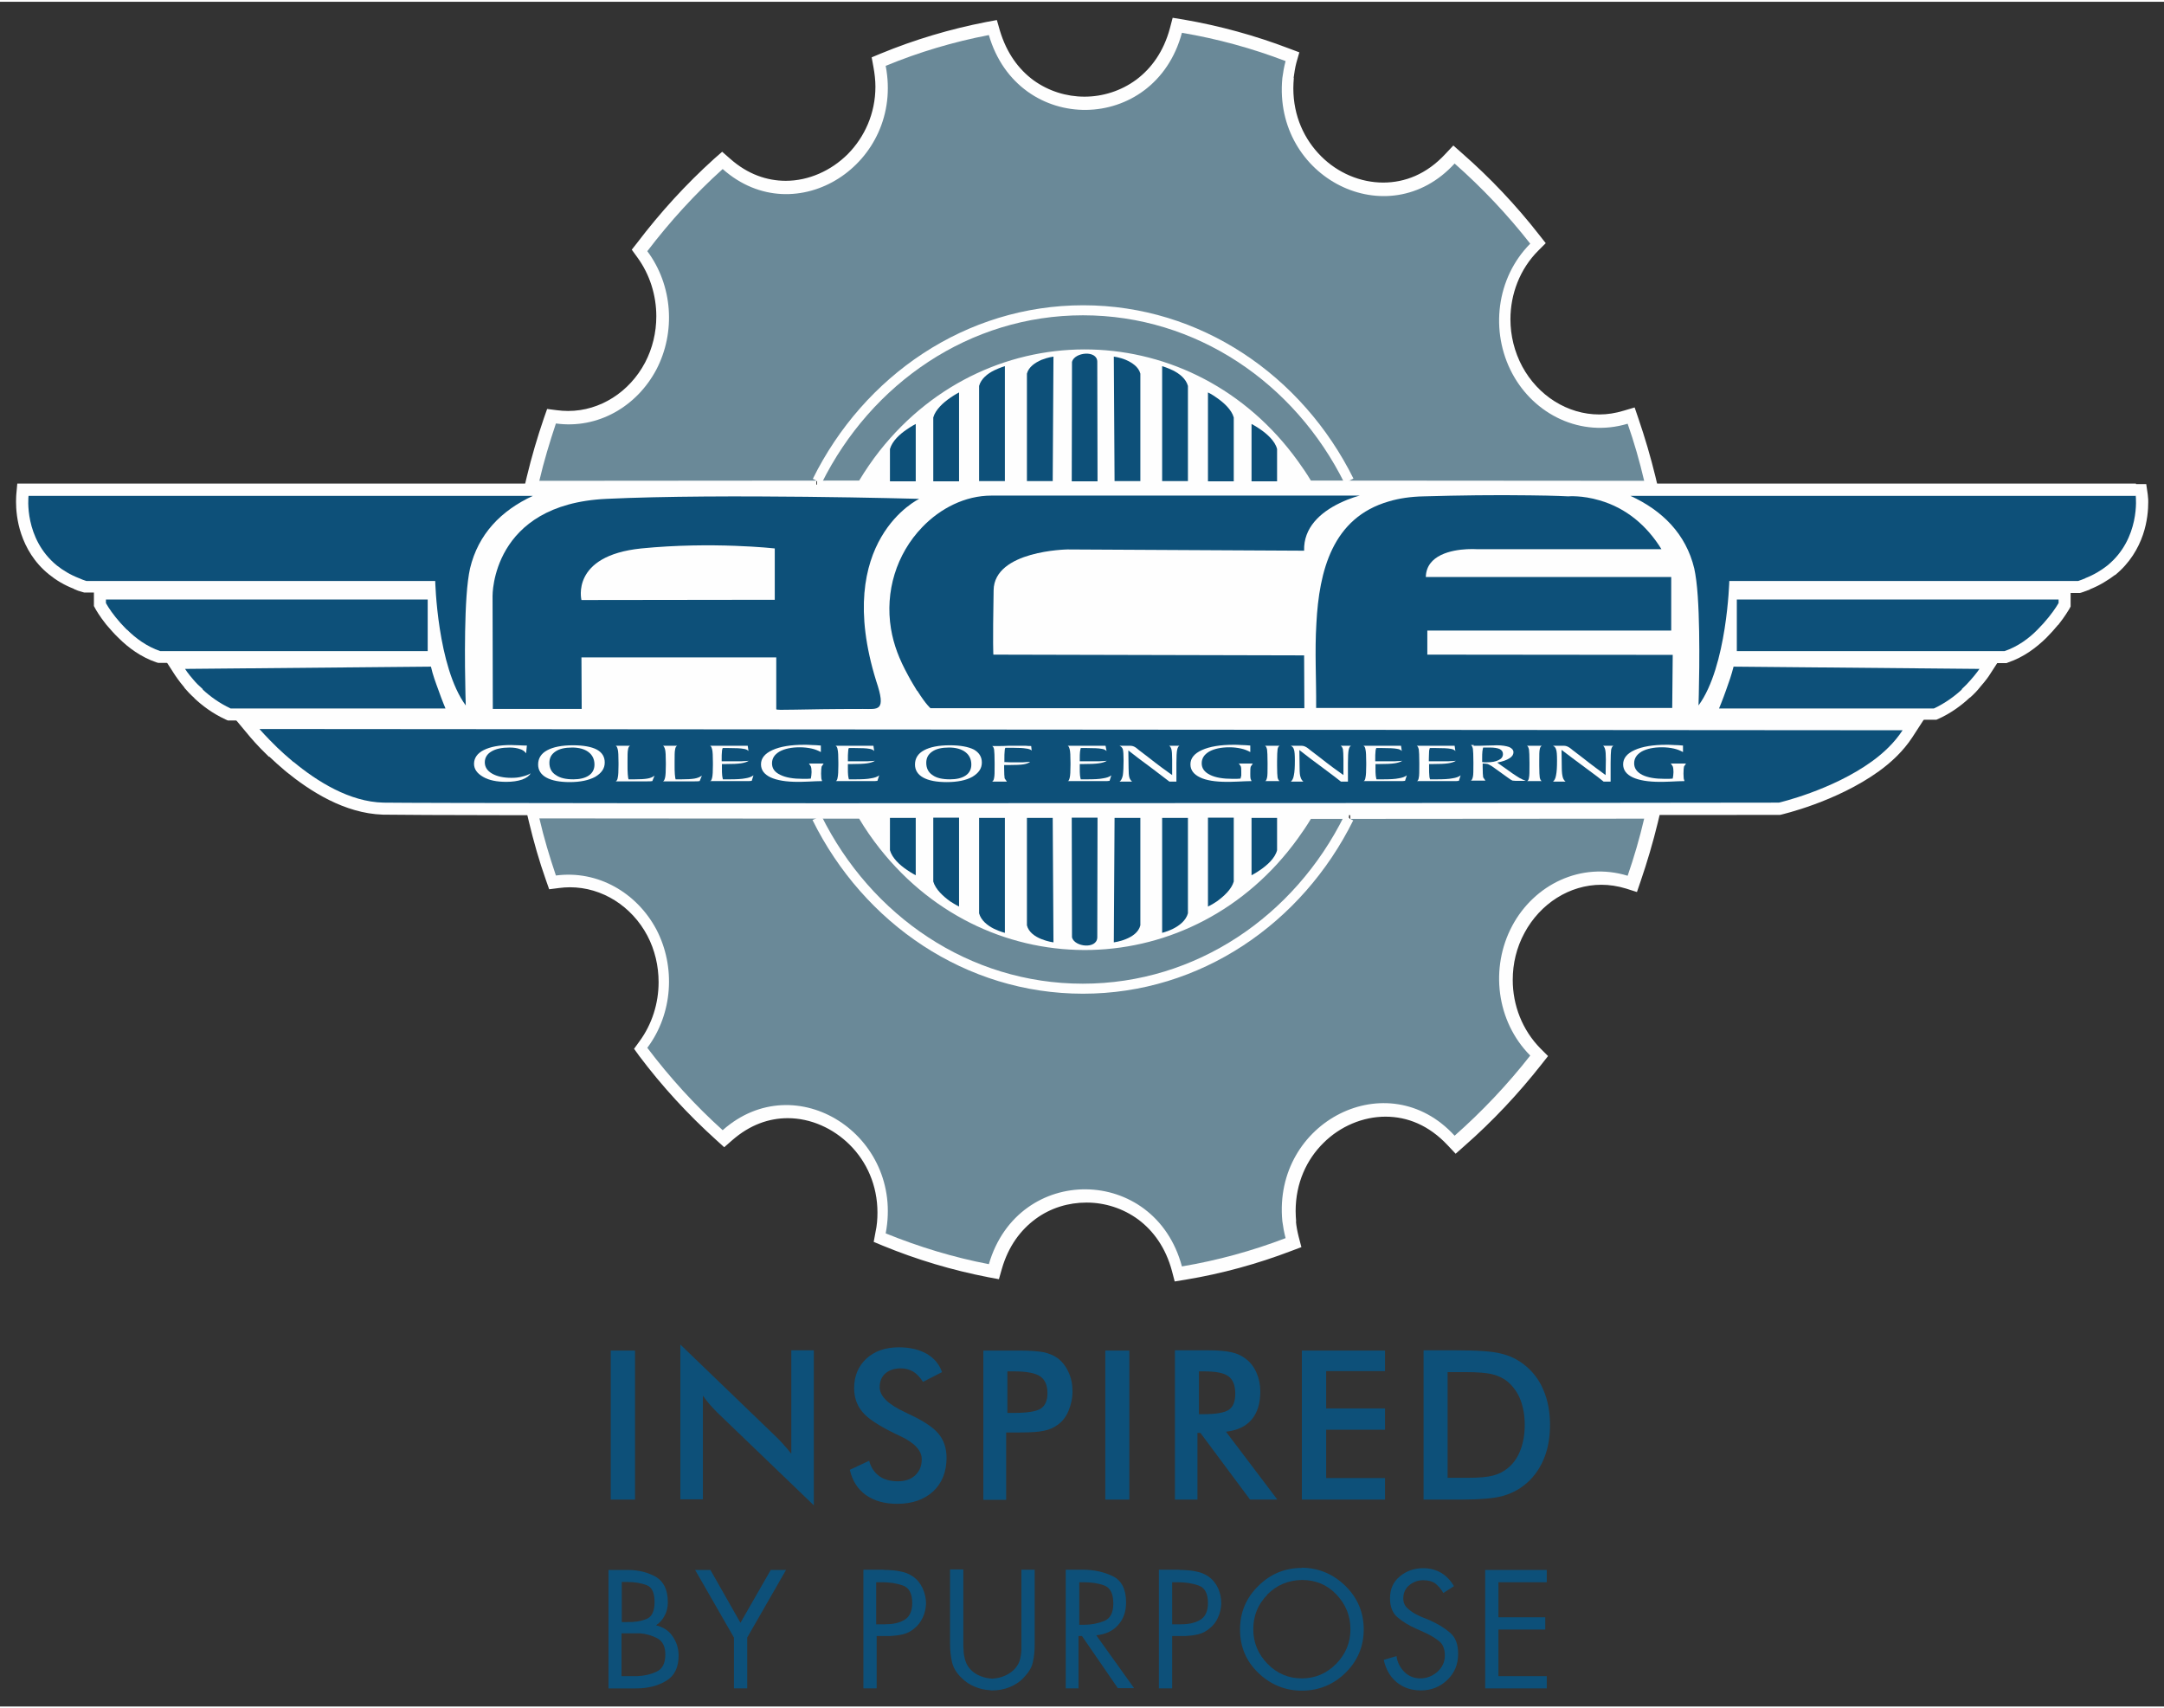<?xml version="1.0" encoding="UTF-8" standalone="no"?>
<!-- Creator: CorelDRAW X6 -->

<svg
   xmlns:dc="http://purl.org/dc/elements/1.1/"
   xmlns:cc="http://creativecommons.org/ns#"
   xmlns:rdf="http://www.w3.org/1999/02/22-rdf-syntax-ns#"
   xmlns:svg="http://www.w3.org/2000/svg"
   xmlns="http://www.w3.org/2000/svg"
   xmlns:sodipodi="http://sodipodi.sourceforge.net/DTD/sodipodi-0.dtd"
   xmlns:inkscape="http://www.inkscape.org/namespaces/inkscape"
   xml:space="preserve"
   width="356"
   height="281"
   version="1.1"
   style="clip-rule:evenodd;fill-rule:evenodd;image-rendering:optimizeQuality;shape-rendering:geometricPrecision;text-rendering:geometricPrecision"
   viewBox="0 0 4511.108 3553.322"
   id="svg2"
   inkscape:version="0.91 r13725"
   sodipodi:docname="ace-logo.svg"><rect x="0" y="0" width="4511.108" height="3553.322" fill="#333333" stroke="none"/><title
     id="title3432">ACE College of Engineering Logo</title><sodipodi:namedview
     pagecolor="#ffffff"
     bordercolor="#666666"
     borderopacity="1"
     objecttolerance="10"
     gridtolerance="10"
     guidetolerance="10"
     inkscape:pageopacity="0"
     inkscape:pageshadow="2"
     inkscape:window-width="1920"
     inkscape:window-height="942"
     id="namedview333"
     showgrid="false"
     inkscape:zoom="0.38055555"
     inkscape:cx="-1036.7608"
     inkscape:cy="-42.698553"
     inkscape:window-x="0"
     inkscape:window-y="0"
     inkscape:window-maximized="1"
     inkscape:current-layer="Layer_x0020_1"
     fit-margin-top="3"
     fit-margin-left="3"
     fit-margin-right="3"
     fit-margin-bottom="3"
     units="px" /><defs
     id="defs4"><style
       type="text/css"
       id="style6"><![CDATA[
    .fil5 {fill:#0D5079}
    .fil2 {fill:#FEFEFE}
    .fil4 {fill:#0D5079;fill-rule:nonzero}
    .fil1 {fill:#373435;fill-rule:nonzero}
    .fil6 {fill:#6A8998;fill-rule:nonzero}
    .fil7 {fill:#A4B939;fill-rule:nonzero}
    .fil3 {fill:#FEFEFE;fill-rule:nonzero}
    .fil0 {fill:#094F81;fill-rule:nonzero}
   ]]></style></defs><g
     id="Layer_x0020_1"
     transform="translate(-4371.099,-1971.339)"><g
       id="_393101144"
       transform="matrix(0.522,0,0,0.522,3411.675,1791.715)"
       inkscape:export-xdpi="96"
       inkscape:export-ydpi="96"><path
         class="fil2"
         d="m 8774,2937 1069,0 c 53,-18 98,-51 132,-86 17,-17 32,-34 44,-49 26,-32 40,-57 40,-57 l 0,-14 -1285,0 0,206 z"
         id="path114"
         inkscape:connector-curvature="0"
         style="fill:#fefefe" /><path
         class="fil3"
         d="m 8774,2937 0,48 1077,0 7,-3 c 62,-21 112,-59 151,-97 l 0,0 c 18,-18 34,-36 48,-53 l -37,-29 37,30 c 28,-35 43,-62 44,-63 l 6,-11 0,-74 -1381,0 0,301 48,0 0,-48 48,0 0,-158 1237,0 0,-48 -48,0 0,14 48,0 -41,-24 0,1 c -2,4 -15,24 -35,50 l 0,1 c -10,13 -24,29 -40,45 l 0,0 c -31,31 -71,60 -114,74 l 15,45 0,-48 -1069,0 0,48 48,0 -48,0 z"
         id="path116"
         inkscape:connector-curvature="0"
         style="fill:#fefefe;fill-rule:nonzero" /><path
         class="fil2"
         d="m 5509,2328 c 0,0 -788,-22 -1249,0 -461,22 -455,388 -455,388 l 1,452 355,0 -1,-207 778,0 0,207 c 0,6 84,-1 346,-1 60,0 95,12 53,-112 -175,-563 172,-727 172,-727 z"
         id="path118"
         inkscape:connector-curvature="0"
         style="fill:#fefefe" /><path
         class="fil3"
         d="m 5509,2328 1,-48 c 0,0 -351,-10 -722,-10 -186,0 -376,2 -531,10 -118,6 -211,33 -282,73 -107,60 -163,148 -190,221 -28,73 -28,131 -29,141 l 0,2 48,-2 -48,0 1,499 451,0 -1,-207 682,0 0,159 c 0,8 2,17 6,24 7,13 16,17 21,20 9,4 13,5 17,5 11,1 18,1 31,1 44,0 139,-3 318,-3 9,0 17,0 26,0 15,-1 33,1 57,-12 12,-6 23,-18 28,-31 6,-13 8,-26 8,-38 0,-27 -8,-55 -21,-95 l -45,15 46,-14 c -34,-110 -47,-202 -47,-280 0,-154 51,-250 100,-310 25,-30 49,-51 67,-63 9,-6 16,-11 21,-14 l 5,-3 1,-1 -5,-10 5,10 0,0 -5,-10 5,10 -19,-91 -1,48 -20,-43 c -4,2 -66,31 -127,106 -62,74 -122,195 -122,370 0,88 15,190 51,308 l 0,1 0,1 c 12,35 16,58 16,64 l 0,1 6,1 -5,-2 0,1 6,1 -5,-2 22,7 -17,-16 -6,10 22,7 -17,-16 17,17 -10,-22 -7,5 17,17 -10,-22 6,12 -3,-12 -2,1 6,12 -3,-12 -3,0 -10,0 c -7,0 -16,0 -26,0 -180,0 -278,3 -318,3 -9,0 -15,0 -17,0 l 0,0 -4,32 12,-30 -8,-2 -4,32 12,-30 -16,42 31,-33 c -7,-6 -11,-8 -14,-9 l -16,42 31,-33 -32,34 47,0 c 0,-15 -8,-29 -15,-34 l -32,34 47,0 0,-254 -873,0 1,207 -260,0 -1,-405 0,-1 -31,1 31,0 0,-1 -31,1 31,0 c 0,-3 1,-87 52,-167 25,-40 62,-80 118,-112 56,-32 133,-56 240,-61 152,-7 342,-10 526,-10 185,0 365,3 498,5 134,3 221,5 221,5 l 1,-48 -20,-43 20,43 z"
         id="path120"
         inkscape:connector-curvature="0"
         style="fill:#fefefe;fill-rule:nonzero" /><path
         class="fil2"
         d="m 4931,2732 -772,1 c 0,0 -45,-177 239,-206 283,-28 533,0 533,0 l 0,205 z"
         id="path122"
         inkscape:connector-curvature="0"
         style="fill:#fefefe" /><path
         class="fil3"
         d="m 4931,2732 0,-48 -772,1 0,48 46,-12 -27,7 27,-6 0,-1 -27,7 27,-6 -1,-4 -1,-11 c 0,-18 4,-43 27,-68 23,-25 71,-54 171,-64 92,-9 181,-12 259,-12 78,0 144,3 191,6 23,1 42,3 54,4 12,1 19,2 19,2 l 5,-47 -48,0 0,205 48,0 0,-48 0,48 48,0 0,-248 -42,-5 c -1,0 -114,-13 -274,-13 -80,0 -172,3 -268,13 -115,11 -188,47 -232,94 -44,47 -53,100 -53,133 0,21 3,35 4,38 l 9,36 857,-1 0,-48 -48,0 z"
         id="path124"
         inkscape:connector-curvature="0"
         style="fill:#fefefe;fill-rule:nonzero" /><path
         class="fil2"
         d="m 6101,2530 945,5 c -3,-92 65,-153 142,-190 43,-21 80,-30 80,-30 l -1471,0 c -105,0 -204,51 -276,126 -103,108 -149,258 -125,405 11,66 33,121 68,186 13,25 26,45 36,62 36,58 53,70 53,70 l 1493,0 -1,-211 c -414,-1 -827,-2 -1241,-3 0,0 -3,-33 1,-257 3,-160 295,-163 295,-163 z"
         id="path126"
         inkscape:connector-curvature="0"
         style="fill:#fefefe" /><path
         class="fil3"
         d="m 6101,2530 0,48 994,5 -2,-50 0,-4 c 0,-32 11,-57 31,-81 20,-24 50,-44 84,-60 l 0,0 c 19,-9 37,-16 50,-20 l 15,-5 4,-1 1,0 -11,-94 -1471,0 c -121,0 -231,58 -311,141 -94,98 -144,227 -144,360 0,28 2,57 7,85 l 0,0 c 12,72 37,134 74,201 l 0,0 c 14,26 27,48 38,64 38,60 57,77 65,83 l 13,10 1557,0 -2,-307 -47,0 c -414,-1 -827,-2 -1241,-3 l 0,48 48,-5 -19,2 19,-1 0,-1 -19,2 19,-1 c 0,-1 -1,-18 -1,-75 0,-38 0,-94 2,-177 1,-25 10,-40 30,-57 30,-25 86,-43 133,-51 24,-4 46,-6 61,-8 8,-1 14,-1 18,-1 l 6,0 -1,-48 0,48 0,-48 -1,-48 c -2,0 -78,1 -159,24 -40,12 -83,29 -119,58 -36,28 -64,74 -65,129 -1,82 -2,139 -2,178 0,67 1,81 1,84 l 4,43 43,0 c 414,1 827,2 1241,3 l 0,-48 -48,0 1,163 -1445,0 0,48 29,-38 -19,26 21,-25 -2,-1 -19,26 21,-25 -3,4 3,-4 0,0 -3,4 3,-4 c 0,0 -15,-14 -43,-59 -10,-17 -22,-36 -35,-59 l 0,0 c -34,-62 -53,-111 -63,-171 l 0,0 c -4,-23 -6,-47 -6,-70 0,-109 41,-215 118,-294 65,-68 152,-111 242,-111 l 1471,0 0,-48 -11,-46 c -2,1 -42,10 -90,33 l 0,0 c -42,20 -83,47 -115,84 -32,37 -55,86 -54,143 l 0,7 48,-2 0,-48 -946,-5 0,0 1,48 z"
         id="path128"
         inkscape:connector-curvature="0"
         style="fill:#fefefe;fill-rule:nonzero" /><path
         class="fil2"
         d="m 7696,2530 c 24,-1 41,0 41,0 l 736,0 c -58,-94 -141,-164 -247,-195 -71,-21 -125,-16 -125,-16 0,0 -52,-3 -153,-4 -142,-2 -282,0 -424,4 -52,1 -99,9 -139,20 -227,65 -278,279 -289,487 -6,113 0,225 -1,338 l 1421,0 2,-212 -980,-2 0,-96 974,0 0,-214 -980,0 c 2,-89 105,-107 164,-111 z"
         id="path130"
         inkscape:connector-curvature="0"
         style="fill:#fefefe" /><path
         class="fil3"
         d="m 7696,2530 2,48 c 7,0 14,-1 19,-1 l 12,0 3,0 1,0 2,0 824,0 -45,-73 c -63,-102 -155,-181 -274,-216 l 0,0 c -54,-16 -99,-19 -123,-19 -12,0 -19,1 -20,1 l 5,48 3,-48 c -1,0 -53,-3 -155,-4 -38,-1 -76,-1 -114,-1 -104,0 -208,2 -312,5 -56,2 -106,9 -151,22 -126,36 -209,118 -255,215 -47,97 -63,208 -69,315 -2,39 -3,79 -3,117 0,70 2,139 2,207 l 0,16 0,48 1516,0 3,-307 -980,-2 0,-1 974,0 0,-309 -1028,0 0,48 48,1 c 1,-13 4,-20 8,-27 7,-10 24,-20 45,-27 21,-7 46,-10 66,-11 l -3,-48 -3,-48 c -33,2 -78,7 -122,28 -22,10 -43,25 -60,47 -17,22 -28,51 -28,82 l -1,49 981,0 0,118 -974,0 0,191 979,1 -1,117 -1373,0 0,48 48,0 0,-16 c 0,-70 -2,-139 -2,-207 0,-38 1,-75 3,-112 5,-101 21,-201 59,-279 39,-78 95,-135 196,-165 36,-10 78,-17 127,-18 103,-3 206,-5 309,-5 38,0 75,0 113,1 50,1 88,2 114,2 25,1 38,2 38,2 l 4,0 4,0 0,-2 0,2 0,0 0,-2 0,2 11,0 c 17,0 53,2 96,15 l 0,0 c 94,28 167,89 220,174 l 41,-25 0,-48 -736,0 0,48 4,-48 c -1,0 -10,-1 -23,-1 -7,0 -15,0 -24,1 l 2,48 z"
         id="path132"
         inkscape:connector-curvature="0"
         style="fill:#fefefe;fill-rule:nonzero" /><path
         class="fil2"
         d="m 2945,3322 c 19,18 41,38 65,58 93,77 223,159 358,162 125,3 1456,3 2786,2 1395,-1 2787,-2 2787,-2 0,0 213,-49 372,-165 46,-34 90,-75 122,-124 l -6562,-5 c 0,0 26,32 71,74 z"
         id="path134"
         inkscape:connector-curvature="0"
         style="fill:#fefefe" /><path
         class="fil3"
         d="m 2945,3322 -33,35 c 19,18 42,39 67,60 97,79 234,168 388,173 91,2 798,3 1681,3 350,0 728,0 1106,0 1395,-1 2787,-2 2787,-2 l 5,0 5,-1 c 3,-1 219,-50 390,-173 50,-36 98,-81 134,-136 l 48,-74 -6751,-5 65,78 c 1,1 28,34 74,78 l 1,1 0,0 33,-35 33,-34 c -21,-21 -38,-38 -50,-51 l -13,-15 -4,-5 -37,31 0,48 6562,5 0,-48 -40,-26 c -27,42 -67,80 -110,111 -74,54 -164,94 -234,120 -35,13 -66,22 -87,29 -11,3 -19,5 -25,7 l -8,2 11,46 0,-48 c 0,0 -87,0 -239,0 -457,1 -1502,2 -2548,2 -378,0 -756,0 -1106,0 -883,0 -1592,-1 -1679,-3 -116,-2 -240,-77 -329,-151 -23,-19 -44,-38 -63,-56 l -33,35 33,-34 -33,34 z"
         id="path136"
         inkscape:connector-curvature="0"
         style="fill:#fefefe;fill-rule:nonzero" /><path
         class="fil2"
         d="m 10368,2316 c 0,0 -1835,0 -2018,0 126,58 222,152 255,290 6,27 11,66 14,111 12,173 3,436 3,436 114,-156 123,-497 123,-497 l 1393,0 c 10,-3 19,-7 28,-11 36,-14 65,-32 89,-51 131,-107 114,-274 113,-278 z"
         id="path138"
         inkscape:connector-curvature="0"
         style="fill:#fefefe" /><path
         class="fil3"
         d="m 10368,2316 0,-48 c 0,0 -1835,0 -2018,0 l -20,91 c 118,55 199,136 228,258 5,22 10,59 12,102 l 0,0 c 4,66 6,146 6,220 0,57 -1,110 -2,149 -1,39 -2,63 -2,63 l -5,155 92,-125 c 65,-91 95,-219 113,-327 17,-108 19,-195 19,-196 l -48,-1 0,48 1401,0 7,-2 c 11,-4 22,-8 33,-12 l -19,-44 17,44 c 41,-16 74,-37 102,-58 l 1,0 c 59,-48 93,-108 111,-161 18,-53 21,-101 21,-130 0,-8 0,-15 -1,-20 l -1,-11 -6,-41 -41,0 0,48 -47,7 29,-4 -29,3 0,1 29,-4 -29,3 c 0,1 1,8 1,18 0,22 -3,59 -16,100 -14,40 -37,82 -80,117 l 30,37 -30,-37 c -21,17 -46,32 -77,44 l -1,0 -1,0 c -7,3 -15,6 -24,9 l 14,46 0,-48 -1440,0 -1,46 c 0,0 0,5 -1,14 -2,32 -7,117 -24,209 -17,92 -47,190 -89,247 l 38,28 48,2 c 0,0 3,-98 3,-215 0,-75 -1,-157 -6,-226 l 0,0 c -3,-46 -7,-87 -15,-119 -37,-155 -146,-260 -281,-322 l -20,43 0,48 c 183,0 2018,0 2018,0 l 0,-48 -47,7 47,-7 z"
         id="path140"
         inkscape:connector-curvature="0"
         style="fill:#fefefe;fill-rule:nonzero" /><path
         class="fil2"
         d="m 3698,3153 c 0,0 -9,-263 3,-436 3,-45 8,-84 14,-111 33,-138 124,-231 251,-290 -182,0 -2014,0 -2014,0 0,5 -18,172 113,278 24,19 53,37 89,51 9,4 19,7 29,10 l 1393,0 c 0,0 8,341 122,497 z"
         id="path142"
         inkscape:connector-curvature="0"
         style="fill:#fefefe" /><path
         class="fil3"
         d="m 3698,3153 48,-2 c 0,0 -1,-24 -2,-62 -1,-38 -2,-91 -2,-147 0,-74 1,-155 6,-221 l 0,0 c 3,-44 8,-82 13,-104 l -47,-11 46,11 c 30,-123 107,-202 225,-258 l -20,-91 c -91,0 -595,0 -1075,0 -481,0 -939,0 -939,0 l -44,0 -4,44 c 0,1 -1,12 -1,28 0,29 3,77 21,130 18,53 51,113 111,161 l 0,0 c 27,22 61,43 101,58 l 17,-44 -19,44 c 11,5 22,9 34,12 l 7,2 1400,0 0,-48 -48,1 c 0,1 2,88 19,196 17,108 47,237 112,327 l 91,125 -5,-155 -48,2 38,-28 c -48,-65 -80,-185 -95,-286 -8,-51 -12,-97 -15,-130 -1,-17 -2,-30 -2,-39 0,-9 -1,-14 -1,-14 l -1,-47 -1440,0 0,48 14,-46 c -8,-3 -16,-5 -24,-9 l -1,0 -1,0 c -31,-12 -56,-28 -76,-44 l 0,0 c -43,-35 -67,-77 -80,-118 -14,-40 -16,-78 -16,-100 0,-13 1,-18 1,-20 l -48,-4 0,48 c 0,0 114,0 289,0 524,0 1588,0 1725,0 l 0,-48 -20,-43 c -136,62 -241,168 -277,322 l 0,1 c -7,32 -12,72 -15,118 l 0,0 c -5,70 -6,153 -6,228 0,115 3,212 3,213 l 48,-2 38,-28 -38,28 z"
         id="path144"
         inkscape:connector-curvature="0"
         style="fill:#fefefe;fill-rule:nonzero" /><path
         class="fil2"
         d="m 3546,2731 -1285,0 0,14 c 0,0 14,25 39,57 13,15 27,32 44,49 35,34 80,68 133,86 l 1068,0 0,-206 z"
         id="path146"
         inkscape:connector-curvature="0"
         style="fill:#fefefe" /><path
         class="fil3"
         d="m 3546,2731 0,-48 -1333,0 0,74 6,11 c 1,2 16,29 44,64 l 1,1 0,0 c 13,15 28,33 48,52 l 0,0 c 38,38 89,76 151,97 l 7,2 1124,0 0,-301 -48,0 0,48 -48,0 0,158 -1021,0 0,48 15,-45 c -44,-15 -83,-43 -115,-75 l 0,0 c -15,-15 -29,-31 -41,-46 l -36,31 37,-30 c -12,-15 -21,-28 -26,-37 l -6,-10 -1,-3 0,0 -42,23 48,0 0,-14 -48,0 0,48 1285,0 0,-48 -48,0 48,0 z"
         id="path148"
         inkscape:connector-curvature="0"
         style="fill:#fefefe;fill-rule:nonzero" /><path
         class="fil2"
         d="m 3589,3092 c -11,-30 -23,-62 -30,-94 l -982,9 c 0,0 12,18 34,44 10,12 22,25 37,37 29,27 67,56 112,76 l 858,0 c 0,0 -14,-33 -29,-72 z"
         id="path150"
         inkscape:connector-curvature="0"
         style="fill:#fefefe" /><path
         class="fil3"
         d="m 3589,3092 45,-17 c -11,-30 -22,-60 -28,-88 l -9,-37 -1107,10 47,73 c 1,1 14,22 38,50 l 36,-31 -37,31 c 11,13 25,28 42,43 l 31,-36 -33,35 c 32,30 73,61 125,85 l 9,4 941,0 -29,-67 c 0,0 -3,-8 -8,-20 -5,-13 -12,-30 -19,-49 l 0,0 -45,17 -45,16 c 15,41 29,75 30,75 l 44,-19 0,-48 -858,0 0,48 20,-43 c -39,-18 -73,-43 -99,-68 l -1,-1 -1,-1 c -12,-11 -22,-21 -31,-32 l -1,-1 c -10,-12 -18,-22 -23,-29 l -6,-8 -1,-2 0,0 -40,26 0,48 982,-9 0,-48 -47,11 c 8,36 20,69 32,100 l 0,0 45,-16 z"
         id="path152"
         inkscape:connector-curvature="0"
         style="fill:#fefefe;fill-rule:nonzero" /><path
         class="fil2"
         d="m 8760,2998 c -8,32 -19,64 -30,94 -14,40 -28,72 -28,72 l 858,0 c 45,-21 83,-49 112,-76 14,-13 26,-26 36,-37 23,-26 35,-44 35,-44 l 0,0 -982,-9 z"
         id="path154"
         inkscape:connector-curvature="0"
         style="fill:#fefefe" /><path
         class="fil3"
         d="m 8760,2998 -46,-11 c -7,28 -17,59 -28,89 l 0,0 c -7,19 -14,37 -19,49 -5,13 -8,20 -8,20 l -28,66 940,0 9,-4 c 51,-23 93,-55 125,-85 l -32,-35 32,36 c 17,-15 30,-29 41,-43 l -37,-31 36,32 c 25,-28 38,-48 39,-50 l 48,-74 -88,0 0,0 -1021,-9 -9,37 46,11 0,48 982,9 1,0 0,-48 -40,-26 0,0 c -2,2 -12,18 -31,39 l 0,0 0,1 c -9,11 -19,22 -31,32 l -1,1 c -26,25 -60,50 -100,68 l 20,43 0,-48 -858,0 0,48 44,19 c 0,0 14,-34 29,-75 l 0,0 c 11,-30 23,-64 32,-100 l -46,-11 0,48 0,-48 z"
         id="path156"
         inkscape:connector-curvature="0"
         style="fill:#fefefe;fill-rule:nonzero" /><path
         class="fil2"
         d="m 5101,2258 291,0 0,1 103,0 0,-1 70,0 0,1 103,0 0,-1 81,0 0,1 103,0 0,-1 88,0 0,1 103,0 0,-1 76,0 0,1 103,0 0,-1 69,0 0,1 103,0 0,-1 87,0 0,1 103,0 0,-1 80,0 0,1 103,0 0,-1 70,0 0,1 103,0 0,-1 287,0 -1,-3 1182,1 c -19,-77 -41,-154 -66,-228 -186,57 -373,-36 -461,-201 -89,-167 -63,-381 72,-518 -91,-115 -192,-223 -302,-320 -267,291 -726,57 -688,-341 3,-23 7,-46 13,-68 -133,-51 -272,-89 -414,-113 -109,406 -654,413 -771,9 -141,27 -279,68 -412,124 75,391 -359,671 -651,412 -111,100 -211,209 -301,328 101,137 114,324 36,473 -77,147 -233,238 -401,215 -26,75 -48,151 -66,228 l 1110,-1 -1,3 z"
         id="path158"
         inkscape:connector-curvature="0"
         style="fill:#fefefe" /><path
         class="fil3"
         d="m 5101,2258 0,48 291,0 0,-48 -48,0 0,48 198,0 0,-1 23,0 0,-48 -48,0 0,48 198,0 0,-1 33,0 0,-48 -48,0 0,48 198,0 0,-1 40,0 0,-48 -48,0 0,48 198,0 0,-1 29,0 0,-48 -48,0 0,48 198,0 0,-1 21,0 0,-48 -48,0 0,49 198,0 0,-1 40,0 0,-48 -48,0 0,49 198,0 0,-1 33,0 0,-48 -48,0 0,49 198,0 0,-1 22,0 0,-48 -48,0 0,49 198,0 0,-1 316,0 -1,-3 1165,1 -14,-59 c -19,-78 -42,-156 -68,-232 l -15,-44 -44,13 c -33,10 -65,15 -97,15 -127,0 -245,-75 -308,-192 -31,-58 -47,-123 -47,-188 0,-101 38,-201 111,-274 l 30,-30 -26,-33 c -92,-118 -196,-228 -308,-326 l -35,-31 -32,34 c -75,81 -162,114 -248,114 -91,0 -181,-38 -248,-105 -67,-67 -111,-160 -111,-272 0,-14 1,-27 2,-41 l -48,-5 47,6 c 3,-21 6,-42 11,-61 l 12,-42 -40,-15 C 6851,479 6709,440 6564,415 l -43,-7 -11,42 c -25,93 -74,160 -134,205 -61,45 -134,68 -207,68 -72,0 -143,-22 -203,-65 -60,-44 -108,-109 -135,-199 l -12,-42 -43,8 c -144,28 -285,70 -421,126 l -36,15 7,38 c 5,27 8,54 8,79 0,108 -44,202 -110,269 -67,67 -157,107 -248,107 -75,0 -152,-26 -222,-88 l -32,-28 -32,28 c -113,102 -215,214 -307,335 l -22,28 21,29 c 51,69 77,153 77,237 0,64 -15,128 -45,185 -62,117 -179,193 -307,193 -15,0 -30,-1 -45,-3 l -39,-5 -13,37 c -26,76 -49,154 -68,233 l -14,59 1170,-1 0,-48 -43,-20 -1,3 -32,68 75,0 0,-48 43,20 33,-71 -1185,1 0,48 46,11 c 18,-76 40,-150 65,-224 l -45,-15 -6,47 c 19,3 39,4 58,4 167,0 315,-98 392,-244 38,-72 56,-151 56,-230 0,-104 -32,-208 -96,-294 l -38,28 38,29 c 88,-116 186,-224 294,-321 l -32,-35 -32,36 c 87,77 188,112 285,112 238,0 453,-203 454,-472 0,-32 -3,-64 -9,-97 l -47,9 18,44 c 130,-54 265,-94 402,-121 l -9,-47 -46,13 c 32,109 93,194 170,249 77,56 168,84 259,84 93,0 186,-29 264,-87 78,-58 140,-145 170,-257 l -46,-12 -8,47 c 138,23 274,61 405,111 l 17,-45 -46,-13 c -7,25 -11,51 -14,75 l 0,1 0,0 c -2,17 -3,34 -3,51 0,138 55,257 140,340 84,83 198,132 315,132 112,0 227,-46 318,-145 l -35,-32 -31,36 c 108,95 207,200 296,314 l 38,-29 -34,-34 c -92,93 -138,217 -138,342 0,80 19,160 58,233 78,146 227,242 392,243 41,0 83,-6 125,-19 l -14,-46 -45,15 c 25,73 47,148 65,224 l 46,-11 0,-48 -1258,-1 1,3 -258,0 0,1 -55,0 0,48 48,0 0,-49 -165,0 0,1 -55,0 0,48 48,0 0,-49 -176,0 0,1 -55,0 0,48 48,0 0,-49 -183,0 0,1 -55,0 0,48 48,0 0,-49 -164,1 0,1 -55,0 0,48 48,0 0,-48 -172,0 0,1 -55,0 0,48 48,0 0,-48 -183,0 0,1 -55,0 0,48 48,0 0,-48 -176,0 0,1 -55,0 0,48 48,0 0,-48 -166,0 0,1 -55,0 0,48 48,0 0,-48 -339,0 0,48 43,20 -43,-20 z"
         id="path160"
         inkscape:connector-curvature="0"
         style="fill:#fefefe;fill-rule:nonzero" /><path
         class="fil2"
         d="m 7225,3604 -287,0 0,-1 -103,0 0,1 -70,0 0,-1 -103,0 0,1 -80,0 0,-1 -103,0 0,1 -88,0 0,-1 -103,0 0,1 -69,0 0,-1 -103,0 0,1 -76,0 0,0 -103,0 0,0 -88,0 0,0 -103,0 0,0 -81,0 0,0 -103,0 0,0 -70,0 0,0 -103,0 0,0 -291,0 1,3 -1110,-1 c 18,78 41,154 66,228 168,-22 323,69 401,215 78,149 66,337 -36,473 89,119 190,229 301,329 292,-259 726,21 651,412 133,54 271,96 412,123 117,-403 662,-396 771,9 142,-24 281,-62 414,-113 -6,-23 -10,-45 -13,-68 -38,-398 422,-632 688,-341 111,-97 212,-205 302,-320 -136,-137 -161,-351 -72,-518 88,-165 275,-257 461,-200 26,-75 48,-151 66,-228 l -1182,1 1,-3 z"
         id="path162"
         inkscape:connector-curvature="0"
         style="fill:#fefefe" /><path
         class="fil3"
         d="m 7225,3604 0,-48 -287,0 0,48 48,0 0,-49 -198,0 0,1 -22,0 0,48 48,0 0,-49 -198,0 0,1 -32,0 0,48 48,0 0,-48 -198,0 0,1 -40,0 0,48 48,0 0,-48 -198,0 0,1 -21,0 0,48 48,0 0,-49 -198,0 0,0 -29,0 0,48 48,0 0,-48 -198,0 0,0 -40,0 0,48 48,0 0,-48 -198,0 0,0 -33,0 0,48 48,0 0,-48 -198,0 0,0 -22,0 0,48 48,0 0,-48 -198,0 0,0 -321,0 1,3 -1093,-1 14,59 c 19,79 41,157 68,233 l 13,37 39,-5 c 15,-2 29,-3 44,-3 129,0 247,76 309,193 30,57 45,121 45,186 0,84 -26,168 -77,237 l -21,29 21,29 c 91,121 194,233 307,335 l 32,29 32,-28 c 71,-62 147,-88 222,-88 91,0 181,40 248,107 67,67 110,161 110,270 0,26 -2,52 -8,79 l -7,38 36,15 c 136,56 277,98 421,126 l 43,8 12,-42 c 26,-90 75,-155 135,-199 60,-44 131,-65 203,-65 73,0 146,23 207,68 60,45 109,112 134,205 l 11,42 43,-7 c 145,-24 287,-63 423,-115 l 40,-15 -11,-42 c -5,-20 -9,-40 -11,-62 l -47,6 48,-4 c -1,-14 -2,-28 -2,-42 0,-112 44,-206 111,-272 67,-67 158,-105 248,-105 87,0 173,34 248,114 l 32,34 35,-31 c 113,-99 216,-209 308,-326 l 26,-33 -30,-30 c -73,-74 -111,-173 -111,-274 0,-65 15,-129 47,-188 63,-117 180,-192 307,-192 32,0 65,5 98,15 l 44,14 15,-44 c 26,-76 49,-154 68,-232 l 14,-59 -1242,1 0,48 43,22 1,-3 35,-69 -78,0 0,48 -43,-22 -37,72 1259,-1 0,-48 -46,-11 c -18,75 -40,150 -65,224 l 45,15 14,-46 c -42,-13 -85,-19 -126,-19 -165,0 -313,96 -391,242 -39,72 -58,153 -58,232 0,124 46,248 138,341 l 34,-34 -38,-30 c -89,113 -188,219 -296,314 l 31,36 35,-32 c -91,-100 -206,-146 -318,-145 -118,0 -231,49 -315,132 -84,83 -140,202 -140,340 0,17 1,33 2,51 l 0,0 0,1 c 3,25 7,50 14,75 l 46,-12 -17,-45 c -130,50 -267,87 -405,110 l 8,47 46,-12 c -30,-112 -92,-199 -170,-257 -78,-58 -171,-87 -264,-87 -91,0 -182,28 -259,84 -77,56 -139,140 -170,249 l 46,13 9,-47 c -138,-27 -272,-67 -403,-121 l -18,44 47,9 c 6,-33 9,-66 9,-97 -1,-269 -216,-472 -454,-472 -98,0 -199,35 -285,112 l 32,36 32,-35 c -108,-98 -207,-205 -294,-322 l -38,29 38,28 c 64,-86 96,-190 96,-294 0,-79 -19,-158 -56,-230 -77,-146 -226,-244 -393,-244 -19,0 -37,1 -56,4 l 6,47 45,-16 c -25,-73 -47,-147 -65,-223 l -46,11 0,48 1188,1 -2,-3 261,0 0,0 55,0 0,-48 -48,0 0,48 166,0 0,0 55,0 0,-48 -48,0 0,48 176,0 0,0 55,0 0,-48 -48,0 0,48 183,0 0,0 55,0 0,-48 -48,0 0,48 172,1 0,-1 55,0 0,-48 -48,0 0,49 164,0 0,-1 55,0 0,-48 -48,0 0,48 183,0 0,-1 55,0 0,-48 -48,0 0,48 176,1 0,-1 55,0 0,-48 -48,0 0,49 165,0 0,-1 55,0 0,-48 -48,0 0,49 335,0 0,-48 -43,-22 43,22 z"
         id="path164"
         inkscape:connector-curvature="0"
         style="fill:#fefefe;fill-rule:nonzero" /><polygon
         class="fil3"
         points="3052,3306 9049,3306 9049,2284 3052,2284 "
         id="polygon166"
         style="fill:#fefefe;fill-rule:nonzero" /><polygon
         class="fil4"
         points="4277,6325 4374,6325 4374,5730 4277,5730 "
         id="polygon168"
         style="fill:#0d5079;fill-rule:nonzero" /><path
         class="fil4"
         d="m 4555,6325 0,-619 378,364 c 11,10 21,21 32,33 11,12 22,25 33,39 l 0,-413 90,0 0,619 -386,-371 c -10,-10 -20,-21 -30,-32 -9,-11 -19,-23 -27,-35 l 0,414 -89,0 z"
         id="path170"
         inkscape:connector-curvature="0"
         style="fill:#0d5079;fill-rule:nonzero" /><path
         class="fil4"
         d="m 5232,6206 77,-36 c 7,27 21,47 40,61 19,14 44,21 75,21 29,0 52,-8 69,-24 17,-16 26,-37 26,-64 0,-35 -29,-66 -87,-93 -8,-4 -14,-7 -19,-9 -66,-32 -110,-61 -131,-87 -22,-26 -33,-58 -33,-95 0,-49 17,-88 49,-118 33,-30 76,-45 130,-45 44,0 81,9 111,26 29,17 50,41 61,73 l -76,39 c -12,-19 -25,-32 -39,-41 -14,-8 -31,-13 -49,-13 -26,0 -47,7 -62,20 -15,13 -23,32 -23,55 0,36 34,69 101,100 l 12,6 c 59,27 99,53 121,79 22,26 33,58 33,97 0,56 -18,101 -53,134 -36,33 -84,50 -144,50 -51,0 -92,-12 -125,-35 -32,-23 -54,-56 -64,-100 z"
         id="path172"
         inkscape:connector-curvature="0"
         style="fill:#0d5079;fill-rule:nonzero" /><path
         class="fil4"
         d="m 5862,5979 25,0 c 54,0 89,-6 107,-17 18,-12 27,-32 27,-62 0,-32 -10,-54 -29,-67 -19,-13 -54,-20 -106,-20 l -25,0 0,166 z m -6,80 0,267 -91,0 0,-596 147,0 c 43,0 75,3 96,7 20,5 38,12 53,23 19,14 33,32 44,56 11,23 16,49 16,77 0,28 -6,54 -16,78 -10,24 -25,43 -44,56 -15,11 -33,19 -53,23 -21,5 -53,7 -96,7 l -56,0 z"
         id="path174"
         inkscape:connector-curvature="0"
         style="fill:#0d5079;fill-rule:nonzero" /><polygon
         class="fil4"
         points="6252,6325 6348,6325 6348,5730 6252,5730 "
         id="polygon176"
         style="fill:#0d5079;fill-rule:nonzero" /><path
         class="fil4"
         d="m 6626,5984 18,0 c 51,0 85,-6 102,-18 17,-12 25,-33 25,-64 0,-33 -9,-56 -27,-69 -18,-14 -51,-20 -100,-20 l -18,0 0,171 z m -6,75 0,266 -90,0 0,-596 135,0 c 40,0 70,3 92,8 22,5 41,14 56,26 19,14 33,33 43,56 10,23 15,47 15,75 0,48 -12,85 -35,112 -23,27 -57,43 -102,48 l 205,271 -109,0 -198,-266 -11,0 z"
         id="path178"
         inkscape:connector-curvature="0"
         style="fill:#0d5079;fill-rule:nonzero" /><polygon
         class="fil4"
         points="7134,6046 7134,6239 7369,6239 7369,6325 7037,6325 7037,5730 7369,5730 7369,5812 7134,5812 7134,5961 7369,5961 7369,6046 "
         id="polygon180"
         style="fill:#0d5079;fill-rule:nonzero" /><path
         class="fil4"
         d="m 7619,6238 81,0 c 45,0 79,-3 101,-9 23,-6 42,-16 59,-30 23,-19 39,-43 50,-72 11,-29 17,-62 17,-100 0,-38 -6,-71 -17,-100 -11,-29 -28,-52 -50,-72 -17,-14 -37,-24 -61,-30 -23,-6 -60,-9 -110,-9 l -70,0 0,422 z m -96,87 0,-596 130,0 c 85,0 145,4 179,13 35,8 65,23 91,43 34,26 61,60 78,101 18,41 27,88 27,141 0,53 -9,100 -27,141 -18,41 -44,75 -78,101 -26,20 -55,34 -89,43 -33,8 -85,13 -155,13 l -157,0 z"
         id="path182"
         inkscape:connector-curvature="0"
         style="fill:#0d5079;fill-rule:nonzero" /><path
         class="fil4"
         d="m 4321,7030 53,0 4,0 5,0 c 28,-1 54,-7 77,-18 24,-11 35,-34 35,-69 0,-31 -11,-53 -32,-64 -21,-11 -44,-18 -69,-20 l -14,0 -14,0 -46,0 0,171 z m 0,-216 20,0 c 30,1 56,-3 78,-12 22,-8 33,-31 33,-68 0,-36 -10,-59 -31,-67 -20,-8 -47,-13 -79,-13 l -21,0 0,159 z m -53,-208 78,0 c 43,0 80,10 112,28 31,19 47,52 47,101 0,19 -4,37 -12,52 -8,16 -19,29 -35,40 28,7 51,21 66,44 16,23 24,48 24,77 0,47 -16,81 -50,101 -33,20 -73,30 -120,30 l -110,0 0,-474 z"
         id="path184"
         inkscape:connector-curvature="0"
         style="fill:#0d5079;fill-rule:nonzero" /><polygon
         class="fil4"
         points="4795,6817 4916,6606 4977,6606 4822,6876 4822,7079 4769,7079 4769,6876 4614,6606 4675,6606 "
         id="polygon186"
         style="fill:#0d5079;fill-rule:nonzero" /><path
         class="fil4"
         d="m 5338,6823 35,0 c 29,0 55,-5 76,-17 21,-12 32,-35 32,-68 0,-38 -13,-62 -38,-70 -25,-9 -53,-13 -84,-13 l -22,0 0,169 z m 0,256 -52,0 0,-474 78,0 9,1 9,0 c 18,1 35,2 52,6 17,3 33,9 48,19 18,12 31,28 40,47 9,20 14,40 14,60 l 0,5 c -1,18 -5,36 -13,53 -8,17 -19,32 -33,43 -14,12 -29,20 -46,24 -17,4 -34,6 -51,7 l -54,0 0,207 z"
         id="path188"
         inkscape:connector-curvature="0"
         style="fill:#0d5079;fill-rule:nonzero" /><path
         class="fil4"
         d="m 5685,6888 0,21 1,16 c 0,12 2,24 5,36 3,12 8,23 15,33 8,11 18,20 31,28 13,7 26,12 40,15 l 12,2 12,1 9,-1 8,-1 c 15,-2 28,-7 42,-14 13,-7 25,-16 34,-27 9,-11 15,-23 18,-36 3,-13 5,-27 5,-41 l 0,-315 53,0 0,297 c 0,26 -2,49 -7,71 -4,21 -16,41 -35,61 -16,18 -36,31 -58,40 -22,9 -46,13 -69,13 l -5,0 -6,-1 c -21,-1 -40,-6 -60,-14 -19,-8 -36,-19 -51,-34 -21,-20 -33,-40 -39,-63 -5,-22 -8,-47 -8,-74 l 0,-297 53,0 0,282 z"
         id="path190"
         inkscape:connector-curvature="0"
         style="fill:#0d5079;fill-rule:nonzero" /><path
         class="fil4"
         d="m 6147,6825 17,0 1,0 1,0 c 29,0 56,-5 81,-15 25,-10 37,-33 37,-70 0,-39 -12,-63 -36,-72 -24,-9 -52,-13 -84,-13 l -16,0 0,170 z m 0,254 -53,0 0,-474 68,0 c 45,0 85,9 120,26 35,17 53,52 53,105 0,37 -11,67 -32,90 -21,24 -50,37 -87,41 l 151,211 -65,0 -143,-208 -14,0 0,208 z"
         id="path192"
         inkscape:connector-curvature="0"
         style="fill:#0d5079;fill-rule:nonzero" /><path
         class="fil4"
         d="m 6519,6823 35,0 c 30,0 55,-5 76,-17 21,-12 32,-35 32,-68 0,-38 -13,-62 -38,-70 -25,-9 -53,-13 -84,-13 l -21,0 0,169 z m 0,256 -53,0 0,-474 78,0 9,1 9,0 c 17,1 35,2 52,6 17,3 33,9 48,19 18,12 31,28 40,47 9,20 13,40 13,60 l 0,5 c -1,18 -5,36 -13,53 -7,17 -19,32 -33,43 -14,12 -29,20 -46,24 -17,4 -34,6 -51,7 l -53,0 0,207 z"
         id="path194"
         inkscape:connector-curvature="0"
         style="fill:#0d5079;fill-rule:nonzero" /><path
         class="fil4"
         d="m 6899,6705 c -38,39 -56,84 -56,138 0,53 19,99 57,138 38,39 84,58 137,58 54,0 99,-20 137,-58 38,-39 57,-85 57,-138 0,-54 -19,-100 -56,-139 -37,-39 -83,-58 -138,-58 -54,1 -100,20 -138,58 z m 138,-108 c 67,1 125,25 174,73 49,48 73,106 73,174 0,68 -25,126 -73,173 -48,47 -107,71 -174,71 -67,0 -125,-24 -174,-71 -49,-47 -73,-105 -73,-173 0,-68 24,-126 73,-174 48,-48 106,-72 174,-72 l 0,-1 z"
         id="path196"
         inkscape:connector-curvature="0"
         style="fill:#0d5079;fill-rule:nonzero" /><path
         class="fil4"
         d="m 7644,6671 -42,27 c -9,-16 -20,-28 -32,-38 -13,-9 -29,-13 -49,-13 -21,0 -39,7 -55,20 -16,13 -24,31 -24,53 0,16 6,30 18,40 11,10 24,19 37,25 l 10,5 9,4 32,13 c 31,14 58,30 80,49 23,19 33,47 33,85 0,42 -14,76 -43,104 -29,28 -64,42 -106,42 -38,0 -70,-11 -97,-33 -26,-22 -43,-52 -51,-89 l 51,-15 c 3,25 14,45 31,63 17,17 39,26 64,26 26,0 48,-9 68,-26 20,-18 30,-40 30,-66 0,-27 -9,-47 -26,-59 -17,-13 -36,-24 -57,-33 l -2,-1 -2,-1 -29,-13 c -27,-12 -52,-27 -72,-44 -21,-17 -31,-43 -31,-77 0,-37 13,-66 40,-88 27,-22 58,-32 93,-32 26,0 50,6 72,19 21,13 38,31 51,54 l 0,0 z"
         id="path198"
         inkscape:connector-curvature="0"
         style="fill:#0d5079;fill-rule:nonzero" /><polygon
         class="fil4"
         points="7822,7030 8015,7030 8015,7079 7769,7079 7769,6606 8015,6606 8015,6655 7822,6655 7822,6795 8009,6795 8009,6844 7822,6844 "
         id="polygon200"
         style="fill:#0d5079;fill-rule:nonzero" /><path
         class="fil5"
         d="m 4160,2733 c 0,0 -45,-177 239,-206 283,-28 533,0 533,0 l 0,205 -772,1 z m 1,435 -355,0 -1,-451 c 0,0 -6,-367 455,-388 461,-22 1249,0 1249,0 0,0 -347,164 -172,727 42,124 7,112 -53,112 -262,0 -346,7 -346,1 l 0,-207 -778,0 1,207 z"
         id="path202"
         inkscape:connector-curvature="0"
         style="fill:#0d5079" /><path
         class="fil5"
         d="m 5500,3095 c -10,-17 -23,-37 -36,-62 -35,-64 -57,-120 -68,-186 -24,-147 21,-297 125,-405 72,-75 171,-126 276,-126 l 1471,0 c 0,0 -37,9 -80,30 -77,37 -145,98 -142,190 l -945,-5 c 0,0 -293,4 -295,163 -4,223 -1,257 -1,257 414,1 827,2 1241,3 l 1,211 -1493,0 c 0,0 -17,-13 -53,-70 z"
         id="path204"
         inkscape:connector-curvature="0"
         style="fill:#0d5079" /><path
         class="fil5"
         d="m 7094,3164 c 1,-113 -6,-225 1,-338 11,-208 63,-422 290,-487 40,-12 87,-19 139,-20 141,-4 282,-6 424,-4 101,1 153,4 153,4 0,0 54,-5 125,16 107,31 189,101 247,195 l -736,0 c 0,0 -17,-1 -41,0 -59,3 -162,22 -164,111 l 980,0 0,214 -974,0 0,96 980,1 -2,212 -1421,0 z"
         id="path206"
         inkscape:connector-curvature="0"
         style="fill:#0d5079" /><path
         class="fil5"
         d="m 3010,3380 c -24,-20 -46,-40 -65,-58 -44,-43 -71,-74 -71,-74 l 6562,5 c -32,49 -75,90 -122,124 -160,116 -372,165 -372,165 0,0 -1392,2 -2787,2 -1330,1 -2662,0 -2786,-2 -135,-3 -265,-85 -358,-162 z"
         id="path208"
         inkscape:connector-curvature="0"
         style="fill:#0d5079" /><path
         class="fil5"
         d="m 10165,2646 c 36,-14 65,-32 89,-51 131,-107 114,-274 113,-278 0,0 -1835,0 -2018,0 127,58 222,152 255,290 6,27 11,66 14,111 12,173 3,436 3,436 114,-155 123,-497 123,-497 l 1393,0 c 10,-3 19,-7 29,-11 z"
         id="path210"
         inkscape:connector-curvature="0"
         style="fill:#0d5079" /><path
         class="fil5"
         d="m 2154,2646 c -36,-14 -65,-32 -89,-51 -131,-107 -114,-273 -113,-278 0,0 1832,0 2014,0 -127,59 -218,152 -251,290 -6,27 -11,66 -14,111 -12,172 -3,436 -3,436 -114,-155 -122,-497 -122,-497 l -1393,0 c -10,-3 -20,-7 -29,-11 z"
         id="path212"
         inkscape:connector-curvature="0"
         style="fill:#0d5079" /><path
         class="fil5"
         d="m 2344,2851 c -17,-17 -32,-34 -44,-49 -26,-32 -39,-57 -39,-57 l 0,-14 1285,0 0,206 -1068,0 c -53,-18 -98,-51 -133,-86 z"
         id="path214"
         inkscape:connector-curvature="0"
         style="fill:#0d5079" /><path
         class="fil5"
         d="m 2648,3089 c -15,-13 -27,-25 -37,-37 -23,-26 -34,-44 -34,-44 l 982,-9 c 7,32 19,64 30,94 14,40 28,73 28,73 l -858,0 c -45,-21 -83,-49 -112,-76 z"
         id="path216"
         inkscape:connector-curvature="0"
         style="fill:#0d5079" /><path
         class="fil5"
         d="m 9975,2851 c 17,-17 32,-34 44,-49 26,-32 40,-57 40,-57 l 0,-14 -1285,0 0,206 1069,0 c 53,-18 98,-51 132,-86 z"
         id="path218"
         inkscape:connector-curvature="0"
         style="fill:#0d5079" /><path
         class="fil5"
         d="m 9672,3089 c 14,-13 26,-25 36,-37 23,-26 35,-44 35,-44 l 0,0 -982,-9 c -8,32 -19,64 -30,94 -14,40 -28,73 -28,73 l 858,0 c 45,-21 83,-49 112,-76 z"
         id="path220"
         inkscape:connector-curvature="0"
         style="fill:#0d5079" /><path
         class="fil6"
         d="m 3992,2256 c 18,-77 41,-153 66,-228 168,23 323,-68 401,-215 78,-149 66,-336 -36,-473 90,-118 190,-228 301,-328 292,259 726,-22 651,-412 133,-55 271,-96 412,-123 117,403 662,397 771,-9 142,24 281,62 414,113 -6,22 -10,45 -13,68 -38,398 422,632 688,341 110,97 212,205 302,320 -136,137 -161,351 -72,518 88,165 275,257 461,201 26,74 48,151 66,228 l -1331,-1 c -16,-27 -34,-53 -52,-78 -415,-576 -1229,-598 -1670,-41 -30,38 -57,78 -82,119 l -1278,1 z"
         id="path222"
         inkscape:connector-curvature="0"
         style="fill:#6a8998;fill-rule:nonzero" /><path
         class="fil3"
         d="m 5119,2267 c 198,-399 591,-671 1044,-671 452,0 846,271 1044,670 l 36,-18 c -204,-411 -611,-692 -1079,-692 -469,0 -876,281 -1080,693 l 36,18 z"
         id="path224"
         inkscape:connector-curvature="0"
         style="fill:#fefefe;fill-rule:nonzero" /><path
         class="fil5"
         d="m 5392,2259 0,-129 c 9,-32 40,-60 67,-78 20,-14 36,-22 36,-22 l 0,229 -103,0 z"
         id="path226"
         inkscape:connector-curvature="0"
         style="fill:#0d5079" /><path
         class="fil5"
         d="m 5565,2259 0,-255 c 9,-32 41,-60 67,-78 20,-14 36,-22 36,-22 l 0,355 -103,0 z"
         id="path228"
         inkscape:connector-curvature="0"
         style="fill:#0d5079" /><path
         class="fil5"
         d="m 5748,2259 0,-381 c 8,-29 34,-49 60,-62 23,-11 43,-17 43,-17 l 0,459 -103,0 z"
         id="path230"
         inkscape:connector-curvature="0"
         style="fill:#0d5079" /><path
         class="fil5"
         d="m 5939,2259 0,-430 c 7,-27 33,-44 58,-55 25,-10 48,-13 48,-13 l -3,497 -103,0 z"
         id="path232"
         inkscape:connector-curvature="0"
         style="fill:#0d5079" /><path
         class="fil5"
         d="m 6118,2259 1,-477 c 10,-39 100,-48 101,-1 l 1,478 -103,0 z"
         id="path234"
         inkscape:connector-curvature="0"
         style="fill:#0d5079" /><path
         class="fil5"
         d="m 6938,2259 0,-129 c -8,-32 -40,-60 -66,-78 -20,-14 -36,-22 -36,-22 l 0,229 103,0 z"
         id="path236"
         inkscape:connector-curvature="0"
         style="fill:#0d5079" /><path
         class="fil5"
         d="m 6765,2259 0,-255 c -9,-32 -41,-60 -67,-78 -19,-14 -36,-22 -36,-22 l 0,355 103,0 z"
         id="path238"
         inkscape:connector-curvature="0"
         style="fill:#0d5079" /><path
         class="fil5"
         d="m 6582,2259 0,-381 c -8,-29 -34,-49 -60,-62 -23,-11 -43,-17 -43,-17 l 0,459 103,0 z"
         id="path240"
         inkscape:connector-curvature="0"
         style="fill:#0d5079" /><path
         class="fil5"
         d="m 6392,2259 0,-430 c -7,-27 -33,-44 -58,-55 -24,-10 -48,-13 -48,-13 l 3,497 103,0 z"
         id="path242"
         inkscape:connector-curvature="0"
         style="fill:#0d5079" /><path
         class="fil6"
         d="m 3992,3605 c 18,78 41,154 66,228 168,-22 323,69 401,215 78,149 66,337 -36,473 90,119 190,229 301,329 292,-259 726,21 651,412 133,54 271,96 412,123 117,-403 662,-397 771,9 142,-24 281,-62 414,-113 -6,-23 -10,-45 -13,-68 -38,-398 422,-632 688,-341 110,-97 212,-205 302,-320 -136,-137 -161,-351 -72,-518 88,-165 275,-257 461,-200 26,-75 48,-151 66,-228 l -1331,1 c -16,27 -34,53 -52,78 -415,576 -1229,598 -1670,40 -30,-38 -57,-77 -82,-119 l -1278,-1 z"
         id="path244"
         inkscape:connector-curvature="0"
         style="fill:#6a8998;fill-rule:nonzero" /><path
         class="fil3"
         d="m 3942,3315 -3,30 c -6,-8 -14,-14 -25,-17 -11,-4 -25,-6 -41,-6 -31,0 -55,5 -73,16 -17,10 -26,25 -26,43 0,19 10,34 29,45 19,11 45,17 77,17 15,0 29,-1 43,-5 13,-3 25,-7 34,-13 -5,10 -16,18 -34,25 -18,6 -39,9 -63,9 -38,0 -69,-6 -93,-20 -24,-14 -36,-31 -36,-52 0,-23 13,-42 39,-55 26,-13 62,-20 108,-20 7,0 18,1 32,1 14,1 25,1 32,1 z"
         id="path246"
         inkscape:connector-curvature="0"
         style="fill:#fefefe;fill-rule:nonzero" /><path
         class="fil3"
         d="m 4127,3449 c 26,0 47,-5 62,-15 15,-10 23,-25 23,-44 0,-21 -8,-38 -24,-50 -16,-12 -38,-18 -65,-18 -29,0 -51,5 -67,16 -16,11 -24,25 -24,45 0,21 8,38 26,49 17,12 40,17 71,17 z m -13,11 c -41,0 -72,-6 -94,-18 -22,-12 -33,-30 -33,-52 0,-25 12,-44 36,-57 24,-13 58,-20 103,-20 42,0 74,6 95,17 22,12 32,29 32,52 0,24 -13,42 -38,57 -26,14 -60,21 -102,21 z"
         id="path248"
         inkscape:connector-curvature="0"
         style="fill:#fefefe;fill-rule:nonzero" /><path
         class="fil3"
         d="m 4295,3315 59,0 c -4,2 -7,7 -8,15 -2,8 -2,24 -2,50 l 0,9 c 0,16 0,29 1,40 1,11 2,18 3,20 l 9,0 14,0 c 23,0 40,-1 52,-3 12,-2 22,-6 29,-12 l -9,22 c -6,1 -12,1 -20,1 -7,0 -15,0 -23,0 -7,0 -20,0 -39,0 -19,0 -36,0 -49,0 l -15,0 c 4,-2 7,-7 8,-15 2,-8 3,-25 3,-50 l 0,-9 c 0,-28 -1,-46 -3,-53 -2,-8 -4,-13 -8,-15 z"
         id="path250"
         inkscape:connector-curvature="0"
         style="fill:#fefefe;fill-rule:nonzero" /><path
         class="fil3"
         d="m 4484,3315 58,0 c -4,2 -7,7 -8,15 -2,8 -2,24 -2,50 l 0,9 c 0,16 0,29 1,40 1,11 2,18 3,20 l 9,0 14,0 c 22,0 40,-1 52,-3 12,-2 22,-6 30,-12 l -9,22 c -6,1 -13,1 -20,1 -7,0 -15,0 -23,0 -7,0 -20,0 -39,0 -20,0 -36,0 -50,0 l -14,0 c 4,-2 6,-7 8,-15 2,-8 3,-25 3,-50 l 0,-9 c 0,-28 -1,-46 -3,-53 -2,-8 -5,-13 -8,-15 z"
         id="path252"
         inkscape:connector-curvature="0"
         style="fill:#fefefe;fill-rule:nonzero" /><path
         class="fil3"
         d="m 4674,3457 c 4,-2 6,-7 8,-15 2,-8 3,-25 3,-50 l 0,-9 c 0,-28 -1,-46 -3,-53 -2,-8 -4,-13 -8,-15 l 26,0 c 19,0 41,0 65,0 24,0 39,0 44,0 l 15,0 3,21 c -3,-4 -10,-8 -21,-9 -10,-2 -29,-3 -58,-3 l -24,0 c -1,3 -3,8 -3,15 -1,7 -1,18 -1,31 l 0,7 12,0 c 5,0 12,0 22,0 17,0 31,0 43,0 12,-1 22,-1 31,-2 -8,5 -18,8 -31,10 -13,2 -34,3 -65,3 l -5,0 -6,0 0,14 c 0,14 0,24 1,32 1,7 2,12 3,15 l 25,0 c 28,0 49,-1 64,-4 14,-2 25,-6 33,-12 l -7,22 c -6,1 -12,1 -20,1 -8,0 -15,0 -24,0 -6,0 -19,0 -39,0 -19,0 -36,0 -49,0 l -35,0 z"
         id="path254"
         inkscape:connector-curvature="0"
         style="fill:#fefefe;fill-rule:nonzero" /><path
         class="fil3"
         d="m 5069,3386 58,0 -8,12 c -1,5 -2,15 -2,28 0,9 1,16 1,20 l 3,10 c -15,0 -34,1 -55,2 -22,1 -36,1 -42,1 -47,0 -83,-6 -109,-18 -25,-12 -38,-29 -38,-52 0,-24 15,-43 46,-57 31,-14 73,-21 126,-21 10,0 20,0 31,1 11,0 23,1 36,2 l 0,26 c -11,-6 -23,-11 -37,-14 -14,-3 -30,-5 -47,-5 -34,0 -61,6 -81,17 -20,12 -30,27 -30,47 0,20 10,35 33,46 22,11 52,16 90,16 l 17,0 15,-1 2,-12 1,-14 c 0,-10 -1,-18 -3,-23 l -8,-12 z"
         id="path256"
         inkscape:connector-curvature="0"
         style="fill:#fefefe;fill-rule:nonzero" /><path
         class="fil3"
         d="m 5175,3457 c 4,-2 7,-7 8,-15 2,-8 3,-25 3,-50 l 0,-9 c 0,-28 -1,-46 -3,-53 -1,-8 -4,-13 -8,-15 l 27,0 c 19,0 41,0 65,0 24,0 39,0 44,0 l 15,0 3,21 c -3,-4 -10,-8 -20,-9 -10,-2 -29,-3 -58,-3 l -23,0 c -2,3 -3,8 -3,15 -1,7 -1,18 -1,31 l 0,7 12,0 c 4,0 12,0 22,0 17,0 31,0 43,0 11,-1 22,-1 31,-2 -8,5 -18,8 -31,10 -13,2 -35,3 -65,3 l -5,0 -7,0 0,14 c 0,14 0,24 1,32 1,7 2,12 3,15 l 24,0 c 28,0 50,-1 64,-4 14,-2 26,-6 33,-12 l -7,22 c -6,1 -12,1 -20,1 -7,0 -15,0 -23,0 -6,0 -20,0 -39,0 -20,0 -36,0 -49,0 l -35,0 z"
         id="path258"
         inkscape:connector-curvature="0"
         style="fill:#fefefe;fill-rule:nonzero" /><path
         class="fil3"
         d="m 5632,3449 c 26,0 47,-5 62,-15 15,-10 23,-25 23,-44 0,-21 -8,-38 -24,-50 -16,-12 -38,-18 -65,-18 -29,0 -51,5 -67,16 -16,11 -24,25 -24,45 0,21 8,38 25,49 16,12 40,17 71,17 z m -13,11 c -41,0 -72,-6 -94,-18 -22,-12 -33,-30 -33,-52 0,-25 12,-44 36,-57 24,-13 58,-20 103,-20 42,0 74,6 96,17 21,12 32,29 32,52 0,24 -13,42 -38,57 -25,14 -60,21 -102,21 z"
         id="path260"
         inkscape:connector-curvature="0"
         style="fill:#fefefe;fill-rule:nonzero" /><path
         class="fil3"
         d="m 5848,3380 c 9,0 17,1 24,1 7,0 14,0 20,0 11,0 21,0 31,0 10,-1 19,-1 29,-2 -6,5 -15,8 -26,10 -12,2 -32,3 -62,3 l -16,0 0,11 c 0,22 1,36 2,42 l 9,13 -59,0 c 4,-2 7,-7 8,-15 2,-8 2,-24 2,-50 l 0,-9 c 0,-28 -1,-46 -2,-53 -1,-8 -4,-13 -8,-15 l 30,0 c 6,0 18,0 35,-1 17,0 33,0 44,0 10,0 18,0 26,0 8,1 14,1 21,1 l 2,18 c -4,-4 -12,-7 -22,-8 -11,-2 -28,-3 -52,-3 l -15,0 -16,0 c -2,3 -3,8 -3,15 -1,7 -1,17 -1,31 l 0,10 z"
         id="path262"
         inkscape:connector-curvature="0"
         style="fill:#fefefe;fill-rule:nonzero" /><path
         class="fil3"
         d="m 6102,3457 c 4,-2 6,-7 8,-15 2,-8 3,-25 3,-50 l 0,-9 c 0,-28 -1,-46 -3,-53 -2,-8 -4,-13 -8,-15 l 27,0 c 19,0 40,0 65,0 24,0 39,0 44,0 l 15,0 4,21 c -4,-4 -10,-8 -21,-9 -10,-2 -29,-3 -58,-3 l -24,0 c -1,3 -2,8 -3,15 -1,7 -1,18 -1,31 l 0,7 12,0 c 5,0 11,0 22,0 17,0 31,0 43,0 11,-1 22,-1 31,-2 -8,5 -18,8 -32,10 -13,2 -34,3 -65,3 l -5,0 -6,0 0,14 c 0,14 0,24 1,32 1,7 2,12 3,15 l 25,0 c 28,0 50,-1 64,-4 14,-2 26,-6 33,-12 l -7,22 c -6,1 -12,1 -20,1 -8,0 -15,0 -24,0 -6,0 -19,0 -39,0 -20,0 -36,0 -49,0 l -35,0 z"
         id="path264"
         inkscape:connector-curvature="0"
         style="fill:#fefefe;fill-rule:nonzero" /><path
         class="fil3"
         d="m 6344,3332 1,72 c 0,17 1,30 3,37 2,7 6,13 11,17 l -50,0 c 6,-4 10,-12 13,-25 2,-14 3,-33 3,-59 0,-23 -1,-38 -3,-45 -2,-7 -7,-11 -13,-14 l 44,0 c 9,0 18,4 27,12 l 6,5 c 8,6 21,16 38,29 39,31 71,54 95,71 l 0,-62 c 0,-20 -1,-34 -3,-41 -2,-7 -5,-12 -9,-14 l 41,0 c -4,2 -7,7 -9,16 -2,9 -3,27 -3,53 l 0,74 -28,0 c -10,-8 -34,-26 -71,-54 -38,-28 -70,-52 -95,-72 z"
         id="path266"
         inkscape:connector-curvature="0"
         style="fill:#fefefe;fill-rule:nonzero" /><path
         class="fil3"
         d="m 6783,3386 58,0 -8,12 c -2,5 -2,15 -2,28 0,9 0,16 1,20 l 4,10 c -15,0 -33,1 -55,2 -22,1 -36,1 -43,1 -47,0 -84,-6 -108,-18 -25,-12 -38,-29 -38,-52 0,-24 15,-43 46,-57 31,-14 73,-21 126,-21 10,0 20,0 31,1 11,0 23,1 36,2 l 0,26 c -11,-6 -23,-11 -37,-14 -14,-3 -29,-5 -46,-5 -34,0 -61,6 -81,17 -20,12 -30,27 -30,47 0,20 11,35 33,46 22,11 52,16 90,16 l 17,0 15,-1 3,-12 0,-14 c 0,-10 0,-18 -2,-23 l -8,-12 z"
         id="path268"
         inkscape:connector-curvature="0"
         style="fill:#fefefe;fill-rule:nonzero" /><path
         class="fil3"
         d="m 6890,3457 c 4,-2 6,-7 8,-15 2,-8 2,-25 2,-50 l 0,-9 c 0,-28 -1,-46 -2,-53 -2,-8 -4,-13 -8,-15 l 58,0 c -4,2 -7,7 -8,14 -1,8 -2,23 -2,48 l 0,17 c 0,25 1,41 2,48 2,8 5,12 8,14 l -58,0 z"
         id="path270"
         inkscape:connector-curvature="0"
         style="fill:#fefefe;fill-rule:nonzero" /><path
         class="fil3"
         d="m 7027,3332 1,72 c 0,17 1,30 4,37 2,7 6,13 11,17 l -50,0 c 5,-4 10,-12 12,-25 3,-14 4,-33 4,-59 0,-23 -1,-38 -4,-45 -2,-7 -6,-11 -12,-14 l 44,0 c 8,0 17,4 27,12 l 6,5 c 8,6 21,16 38,29 39,31 71,54 95,71 l 0,-62 c 0,-20 -1,-34 -2,-41 -2,-7 -5,-12 -9,-14 l 41,0 c -4,2 -7,7 -9,16 -2,9 -3,27 -3,53 l 0,74 -28,0 c -10,-8 -33,-26 -71,-54 -38,-28 -70,-52 -95,-72 z"
         id="path272"
         inkscape:connector-curvature="0"
         style="fill:#fefefe;fill-rule:nonzero" /><path
         class="fil3"
         d="m 7283,3457 c 4,-2 7,-7 8,-15 2,-8 3,-25 3,-50 l 0,-9 c 0,-28 -1,-46 -3,-53 -1,-8 -4,-13 -8,-15 l 26,0 c 19,0 41,0 65,0 24,0 39,0 44,0 l 15,0 3,21 c -3,-4 -10,-8 -20,-9 -10,-2 -30,-3 -58,-3 l -24,0 c -1,3 -3,8 -3,15 -1,7 -1,18 -1,31 l 0,7 12,0 c 4,0 12,0 22,0 17,0 31,0 43,0 11,-1 22,-1 31,-2 -8,5 -18,8 -31,10 -13,2 -35,3 -65,3 l -5,0 -6,0 0,14 c 0,14 0,24 1,32 1,7 2,12 3,15 l 24,0 c 29,0 50,-1 64,-4 14,-2 26,-6 33,-12 l -7,22 c -6,1 -12,1 -20,1 -7,0 -15,0 -23,0 -7,0 -20,0 -39,0 -19,0 -36,0 -49,0 l -35,0 z"
         id="path274"
         inkscape:connector-curvature="0"
         style="fill:#fefefe;fill-rule:nonzero" /><path
         class="fil3"
         d="m 7496,3457 c 4,-2 7,-7 8,-15 2,-8 2,-25 2,-50 l 0,-9 c 0,-28 -1,-46 -2,-53 -2,-8 -4,-13 -8,-15 l 27,0 c 19,0 41,0 65,0 24,0 39,0 44,0 l 15,0 3,21 c -3,-4 -10,-8 -20,-9 -10,-2 -29,-3 -58,-3 l -24,0 c -1,3 -3,8 -3,15 0,7 -1,18 -1,31 l 0,7 12,0 c 5,0 12,0 22,0 17,0 31,0 43,0 11,-1 22,-1 31,-2 -8,5 -18,8 -31,10 -13,2 -34,3 -65,3 l -5,0 -6,0 0,14 c 0,14 0,24 1,32 0,7 2,12 3,15 l 25,0 c 28,0 49,-1 64,-4 14,-2 26,-6 33,-12 l -7,22 c -6,1 -12,1 -19,1 -8,0 -15,0 -23,0 -7,0 -20,0 -39,0 -19,0 -36,0 -49,0 l -35,0 z"
         id="path276"
         inkscape:connector-curvature="0"
         style="fill:#fefefe;fill-rule:nonzero" /><path
         class="fil3"
         d="m 7757,3380 8,1 10,0 c 21,0 37,-3 48,-9 11,-5 17,-13 17,-24 0,-9 -4,-15 -13,-20 -9,-4 -22,-6 -39,-6 -7,0 -12,0 -16,0 l -11,0 c -1,3 -2,8 -3,15 -1,7 -1,17 -1,30 l 0,12 z m -35,-65 c 17,0 36,0 56,-1 21,0 33,-1 37,-1 22,0 38,3 50,7 11,5 17,12 17,21 0,9 -5,17 -16,24 -11,7 -27,13 -49,17 l 62,44 c 10,7 20,13 28,18 9,5 16,8 24,11 l -41,0 -12,-1 -9,-5 -74,-53 -15,-8 c -5,-1 -11,-2 -18,-2 l -3,0 0,13 c 0,22 1,36 2,42 l 9,13 -58,0 c 4,-2 6,-7 8,-15 2,-8 2,-25 2,-50 l 0,-9 c 0,-28 -1,-46 -2,-53 -2,-8 -4,-13 -8,-15 l 12,0 z"
         id="path278"
         inkscape:connector-curvature="0"
         style="fill:#fefefe;fill-rule:nonzero" /><path
         class="fil3"
         d="m 7936,3457 c 4,-2 7,-7 8,-15 2,-8 2,-25 2,-50 l 0,-9 c 0,-28 -1,-46 -2,-53 -2,-8 -4,-13 -8,-15 l 59,0 c -4,2 -7,7 -8,14 -2,8 -2,23 -2,48 l 0,17 c 0,25 1,41 2,48 2,8 4,12 8,14 l -59,0 z"
         id="path280"
         inkscape:connector-curvature="0"
         style="fill:#fefefe;fill-rule:nonzero" /><path
         class="fil3"
         d="m 8074,3332 1,72 c 0,17 2,30 4,37 2,7 6,13 11,17 l -50,0 c 5,-4 10,-12 12,-25 3,-14 4,-33 4,-59 0,-23 -1,-38 -4,-45 -2,-7 -6,-11 -12,-14 l 45,0 c 8,0 17,4 27,12 l 6,5 c 8,6 21,16 38,29 39,31 71,54 94,71 l 1,-62 c 0,-20 -1,-34 -3,-41 -2,-7 -5,-12 -8,-14 l 41,0 c -4,2 -7,7 -9,16 -1,9 -2,27 -2,53 l 0,74 -28,0 c -9,-8 -33,-26 -71,-54 -38,-28 -70,-52 -96,-72 z"
         id="path282"
         inkscape:connector-curvature="0"
         style="fill:#fefefe;fill-rule:nonzero" /><path
         class="fil3"
         d="m 8513,3386 58,0 -8,12 c -1,5 -2,15 -2,28 0,9 1,16 1,20 l 3,10 c -15,0 -34,1 -55,2 -22,1 -36,1 -43,1 -47,0 -83,-6 -109,-18 -25,-12 -38,-29 -38,-52 0,-24 15,-43 46,-57 31,-14 73,-21 126,-21 9,0 20,0 31,1 12,0 23,1 36,2 l 0,26 c -11,-6 -23,-11 -37,-14 -14,-3 -29,-5 -47,-5 -34,0 -61,6 -81,17 -20,12 -30,27 -30,47 0,20 11,35 32,46 22,11 52,16 90,16 l 17,0 15,-1 2,-12 1,-14 c 0,-10 -1,-18 -3,-23 l -8,-12 z"
         id="path284"
         inkscape:connector-curvature="0"
         style="fill:#fefefe;fill-rule:nonzero" /><path
         class="fil3"
         d="m 5083,3612 c 204,412 611,693 1080,693 469,0 875,-281 1079,-692 l -36,-18 c -198,399 -591,670 -1044,670 -453,0 -846,-271 -1044,-671 l -36,18 z"
         id="path286"
         inkscape:connector-curvature="0"
         style="fill:#fefefe;fill-rule:nonzero" /><path
         class="fil5"
         d="m 5392,3603 0,129 c 9,32 40,60 67,78 20,14 36,22 36,22 l 0,-229 -103,0 z"
         id="path288"
         inkscape:connector-curvature="0"
         style="fill:#0d5079" /><path
         class="fil5"
         d="m 5565,3603 0,254 c 9,32 41,60 67,79 20,13 36,21 36,21 l 0,-355 -103,0 z"
         id="path290"
         inkscape:connector-curvature="0"
         style="fill:#0d5079" /><path
         class="fil5"
         d="m 5748,3603 0,381 c 8,29 34,49 60,62 23,11 43,16 43,16 l 0,-459 -103,0 z"
         id="path292"
         inkscape:connector-curvature="0"
         style="fill:#0d5079" /><path
         class="fil5"
         d="m 5939,3603 0,429 c 7,28 33,45 58,55 25,10 48,13 48,13 l -3,-497 -103,0 z"
         id="path294"
         inkscape:connector-curvature="0"
         style="fill:#0d5079" /><path
         class="fil5"
         d="m 6118,3603 1,477 c 10,39 100,48 101,0 l 1,-478 -103,0 z"
         id="path296"
         inkscape:connector-curvature="0"
         style="fill:#0d5079" /><path
         class="fil5"
         d="m 6938,3603 0,129 c -8,32 -40,60 -66,78 -20,14 -36,22 -36,22 l 0,-229 103,0 z"
         id="path298"
         inkscape:connector-curvature="0"
         style="fill:#0d5079" /><path
         class="fil5"
         d="m 6765,3603 0,254 c -9,32 -41,60 -67,79 -19,13 -36,21 -36,21 l 0,-355 103,0 z"
         id="path300"
         inkscape:connector-curvature="0"
         style="fill:#0d5079" /><path
         class="fil5"
         d="m 6582,3603 0,381 c -8,29 -34,49 -60,62 -23,11 -43,16 -43,16 l 0,-459 103,0 z"
         id="path302"
         inkscape:connector-curvature="0"
         style="fill:#0d5079" /><path
         class="fil5"
         d="m 6392,3603 0,429 c -7,28 -33,45 -58,55 -24,10 -48,13 -48,13 l 3,-497 103,0 z"
         id="path304"
         inkscape:connector-curvature="0"
         style="fill:#0d5079" /></g></g></svg>